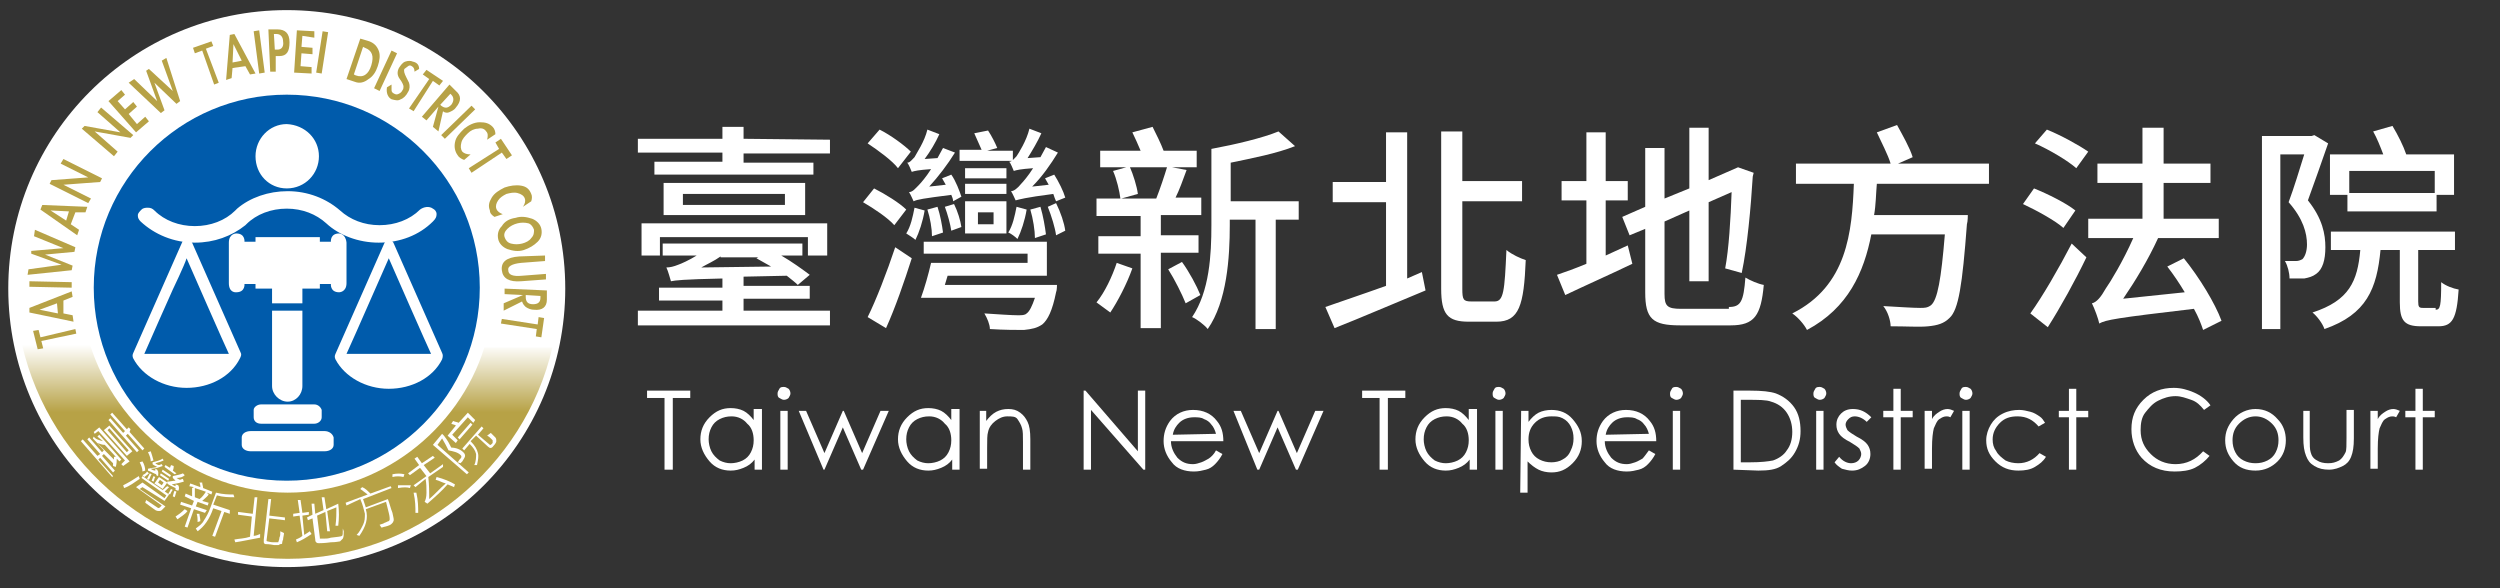 <?xml version="1.0" encoding="utf-8"?>
<!-- Generator: Adobe Illustrator 27.8.1, SVG Export Plug-In . SVG Version: 6.00 Build 0)  -->
<svg version="1.1" id="圖層_1" xmlns="http://www.w3.org/2000/svg" xmlns:xlink="http://www.w3.org/1999/xlink" x="0px" y="0px"
	 viewBox="0 0 272 64" style="enable-background:new 0 0 272 64;" xml:space="preserve">
<rect x="0" y="0" width="272" height="64" fill="#333333" stroke="none"/>
<style type="text/css">
	.st0{fill:#FFFFFF;}
	.st1{fill:url(#SVGID_1_);}
	.st2{fill:#B7A246;}
	.st3{fill:#005BAB;}
	.st4{fill:none;stroke:#FFFFFF;stroke-width:0.25;stroke-miterlimit:10;}
</style>
<g>
	<path class="st0" d="M90.3,15.2v1.5h-9.4v1h7.6V19H71.2v-1.4h7.4v-1h-9.2v-1.5h9.2v-1.3h2.3v1.3L90.3,15.2L90.3,15.2z M80.9,33.8
		h9.4v1.6H69.4v-1.6h9.2v-1.1h-6.9v-1.4h6.9v-1c-4.4,0.1-5.1,0.2-5.6,0.3c-0.1-0.3-0.3-1.1-0.5-1.5c0.4,0,0.8-0.1,1.3-0.3
		c0.3-0.1,1.2-0.5,2-1h-3.7v-1.3h15.2v1.3H85c1.2,0.7,2.3,1.5,3.1,2.1L86.8,31c-0.3-0.3-0.7-0.6-1.2-1l-4.7,0.1v1h7.2v1.4h-7.2
		C80.9,32.5,80.9,33.8,80.9,33.8z M69.8,24.3H90v3.5h-2.1v-2H71.8v2h-2V24.3z M87.6,19.9v3.5H72.2v-3.5H87.6z M85.4,21.1H74.3v1.2
		h11.1C85.4,22.3,85.4,21.1,85.4,21.1z M78.4,27.9c-0.7,0.5-1.4,0.8-2.1,1.2l7.6-0.1c-0.5-0.3-1.1-0.6-1.6-0.9l0.2-0.1h-4.1V27.9z"
		/>
	<path class="st0" d="M97.3,24.5c-0.7-0.8-2.2-1.8-3.4-2.5l1.2-1.5c1.2,0.6,2.8,1.6,3.5,2.3L97.3,24.5z M94.4,34.5
		c0.9-1.8,2.1-4.9,3-7.6l1.8,1.2c-0.8,2.5-1.8,5.4-2.8,7.6L94.4,34.5z M97.7,18.3c-0.6-0.8-2.1-1.9-3.3-2.7l1.3-1.5
		c1.2,0.6,2.7,1.7,3.4,2.4L97.7,18.3z M100.6,22.9c-0.2,1.2-0.6,2.4-1,3.2c-0.2-0.2-0.7-0.5-1-0.7c0.5-0.8,0.7-1.8,0.9-2.8
		L100.6,22.9z M103.7,21.9c0-0.2-0.1-0.5-0.2-0.7c-3.1,0.4-3.7,0.5-4.1,0.7c-0.1-0.2-0.3-0.7-0.5-1c0.4,0,0.7-0.4,1.1-0.8
		c0.2-0.2,0.8-0.9,1.3-1.7c-1.4,0.1-1.8,0.2-2.1,0.3c-0.1-0.2-0.3-0.8-0.5-1c0.3,0,0.5-0.3,0.8-0.6c0.2-0.4,1.1-1.7,1.4-3l1.3,0.5
		c-0.4,0.9-1,1.9-1.6,2.7l1.4-0.1c0.2-0.4,0.4-0.7,0.6-1.1l1.3,0.5c-0.8,1.3-1.8,2.6-2.8,3.7l1.8-0.2c-0.1-0.2-0.3-0.5-0.4-0.7
		l1-0.4c0.5,0.7,0.9,1.8,1.1,2.4L103.7,21.9z M115,31c0,0,0,0.6-0.1,0.8c-0.4,2-0.9,3-1.5,3.5c-0.6,0.4-1.1,0.5-2,0.6
		c-0.7,0-2.2,0-3.7-0.1c0-0.5-0.3-1.2-0.6-1.7c1.5,0.1,3,0.2,3.6,0.2c0.5,0,0.8,0,1-0.2c0.3-0.2,0.6-0.8,0.9-1.7h-12.4
		c0.4-1.1,0.8-2.5,1.1-3.8h10.5v-1h-11.3v-1.3h13.4V30h-10.8l-0.3,1H115z M101.4,25.7c0-0.8-0.2-2-0.5-2.9l1.1-0.3
		c0.3,0.9,0.5,2,0.6,2.8L101.4,25.7z M103.5,25.1c-0.1-0.7-0.4-1.8-0.7-2.6l1-0.3c0.4,0.8,0.7,1.8,0.8,2.5L103.5,25.1z M110.1,17.5
		h-5.7v-1.2h2.4c-0.2-0.5-0.6-1.3-0.8-1.8l1.5-0.3c0.4,0.6,0.8,1.4,1,1.9l-1.1,0.3h2.8v1.1C110.2,17.5,110.1,17.5,110.1,17.5z
		 M105,21.9h4.5v3.5H105V21.9z M109.5,19.4H105v-1.1h4.5V19.4z M105,20h4.5v1.1H105V20z M106.4,24.4h1.7v-1.3h-1.7V24.4z
		 M111.7,22.8c-0.2,1.2-0.6,2.4-1,3.2c-0.2-0.2-0.7-0.6-1-0.7c0.5-0.8,0.7-1.8,0.9-2.8L111.7,22.8z M114.9,21.9
		c-0.1-0.2-0.2-0.5-0.3-0.8c-3.1,0.4-3.7,0.6-4.1,0.7c-0.1-0.2-0.3-0.7-0.5-1c0.3,0,0.7-0.3,1.1-0.8c0.2-0.2,0.8-0.9,1.3-1.7
		c-1.4,0.1-1.8,0.2-2.1,0.3c-0.1-0.2-0.3-0.8-0.5-1c0.3,0,0.5-0.3,0.8-0.6c0.2-0.3,1.1-1.7,1.4-3l1.3,0.5c-0.4,0.9-1,1.9-1.5,2.7
		l1.4-0.1c0.2-0.4,0.4-0.7,0.6-1.1l1.3,0.6c-0.8,1.3-1.7,2.6-2.8,3.7l1.8-0.2c-0.1-0.2-0.3-0.5-0.4-0.7l1-0.4c0.5,0.8,1,1.8,1.2,2.5
		L114.9,21.9z M112.6,25.9c0-0.8-0.2-2.1-0.5-3.1l1.1-0.3c0.3,1,0.5,2.2,0.6,3L112.6,25.9z M114.9,22.1c0.5,1,0.9,2.2,1,3l-1,0.5
		c-0.1-0.8-0.5-2.1-0.9-3.1L114.9,22.1z"/>
	<path class="st0" d="M123.2,29.2c-0.6,1.7-1.6,3.6-2.4,4.8c-0.4-0.3-1.1-0.8-1.5-1.1c0.9-1.1,1.7-2.8,2.2-4.3L123.2,29.2z
		 M126.3,27.6v8.1h-2.2v-8.1h-4.6v-1.9h4.6v-2.2h-4.8v-1.9h2.6c-0.1-0.8-0.4-2.1-0.8-3l1.8-0.5c0.4,0.9,0.8,2.2,0.9,3l-1.8,0.5h3.8
		c0.4-1,0.9-2.5,1.2-3.5l2.1,0.4c-0.4,1.1-0.8,2.2-1.2,3h2.8v1.9h-4.4v2.2h4.1v1.9h-4.1C126.3,27.5,126.3,27.6,126.3,27.6z
		 M130.3,18.2h-10.6v-1.8h4.4c-0.3-0.7-0.6-1.4-0.9-2l2.2-0.6c0.4,0.8,0.9,1.8,1.2,2.6h3.6v1.8H130.3z M128.6,28.5
		c0.8,1.1,1.6,2.6,2,3.6L129,33c-0.4-1-1.2-2.6-1.9-3.7L128.6,28.5z M141.2,23.9h-2.4v11.9h-2.2V23.9h-2.8v0.6
		c0,3.5-0.3,8.3-2.4,11.3c-0.3-0.4-1.2-1.1-1.7-1.3c1.9-2.8,2.1-6.8,2.1-10v-8.3c2.7-0.5,5.6-1.2,7.3-1.9l1.8,1.6
		c-2,0.8-4.6,1.3-7,1.8v4.2h7.4v2C141.3,23.9,141.2,23.9,141.2,23.9z"/>
	<path class="st0" d="M154.7,29.6l0.4,2c-3.4,1.4-7.1,3-9.9,4.1l-1-2.3c1.7-0.6,4.1-1.4,6.6-2.3V22H145v-2.2h5.8v-5.4h2.3v15.9
		L154.7,29.6z M162.6,32.8c1,0,1.1-1.1,1.3-5.6c0.6,0.5,1.5,0.9,2.1,1.1c-0.2,4.9-0.7,6.7-3.2,6.7h-3c-2.3,0-3-0.8-3-3.6V14.3h2.3
		v5.4h6.5v2.2h-6.5v9.5c0,1.2,0.1,1.4,1,1.4C160.1,32.8,162.6,32.8,162.6,32.8z"/>
	<path class="st0" d="M177.1,26.7l0.5,2c-2.5,1.2-5.2,2.4-7.3,3.4l-0.9-2.2c0.9-0.3,2-0.7,3.2-1.2v-6.9h-2.7v-2.1h2.7v-5.3h2.1v5.3
		h2.4v2.1h-2.4v6L177.1,26.7z M188.1,33.4c1.3,0,1.6-0.6,1.8-3.2c0.5,0.3,1.4,0.7,2,0.8c-0.3,3.3-1,4.4-3.6,4.4h-5.5
		c-3,0-3.8-0.7-3.8-3.6v-6.9l-1.7,0.7l-0.8-2l2.5-1.1v-6.4h2.1v5.5l2.7-1.1v-6.6h2.1v5.7l3.2-1.4l1.7,0.6l-0.1,0.4
		c-0.2,3.3-0.6,7.7-1.2,10.5l-1.8-0.5c0.4-2.1,0.6-5.4,0.7-8.3l-2.5,1.1v8.6h-2.1v-7.7l-2.7,1.2V32c0,1.3,0.3,1.6,1.8,1.6h5.2
		L188.1,33.4L188.1,33.4z"/>
	<path class="st0" d="M204.2,20c-0.1,1.1-0.1,2.3-0.3,3.4h10.2c0,0,0,0.7-0.1,1c-0.5,6.6-0.9,9.3-1.9,10.2c-0.6,0.6-1.3,0.8-2.3,0.9
		c-0.9,0.1-2.4,0-4.1,0c0-0.6-0.3-1.6-0.8-2.2c1.7,0.1,3.3,0.2,4,0.2c0.5,0,0.8,0,1.2-0.3c0.7-0.6,1.1-2.8,1.5-7.7h-8
		c-0.8,4.1-2.5,8-7,10.4c-0.3-0.6-1-1.4-1.6-1.8c6-3,6.5-8.9,6.7-14.1h-6.3v-2.2h10.3c-0.3-1-1-2.3-1.5-3.4l2.2-0.8
		c0.6,1.1,1.4,2.5,1.7,3.5l-1.6,0.7h9.9V20H204.2z"/>
	<path class="st0" d="M224.5,24.8c-0.9-0.8-2.9-1.9-4.4-2.6l1.2-1.7c1.5,0.6,3.5,1.6,4.5,2.4L224.5,24.8z M220.9,34.1
		c1.3-1.8,3.1-4.9,4.5-7.6L227,28c-1.2,2.5-2.8,5.4-4.2,7.6L220.9,34.1z M222.7,14.1c1.5,0.6,3.5,1.7,4.5,2.4l-1.3,1.8
		c-0.9-0.8-2.9-2-4.5-2.7L222.7,14.1z M239.7,35.9c-0.2-0.6-0.5-1.4-1-2.3c-8.5,1-9.6,1.2-10.3,1.6c-0.1-0.5-0.5-1.6-0.8-2.2
		c0.5-0.1,1-0.7,1.5-1.6c0.5-0.7,1.9-3,3-5.5h-4.9v-2.1h5.9v-3.9h-4.9v-2.1h4.9v-3.9h2.3v3.9h5.1v2.1h-5.1v3.9h6v2.1h-6.6
		c-1.1,2.4-2.5,4.7-3.8,6.6l6.7-0.7c-0.6-1-1.2-1.9-1.9-2.8l1.8-0.9c1.7,2.1,3.4,4.9,4.1,6.8L239.7,35.9z"/>
	<path class="st0" d="M253.3,15.6c-0.7,2-1.5,4.3-2.2,6.2c1.6,2,1.9,3.7,1.9,5.1s-0.3,2.4-1,2.9c-0.4,0.3-0.8,0.4-1.3,0.5
		c-0.4,0-1,0-1.6,0c0-0.6-0.2-1.4-0.5-1.9c0.5,0,0.9,0,1.2,0s0.5-0.1,0.7-0.2c0.3-0.3,0.5-0.9,0.5-1.6c0-1.2-0.4-2.8-2-4.6
		c0.6-1.6,1.2-3.6,1.7-5.2h-2.6v19h-2v-21h5.4l0.3-0.1L253.3,15.6z M265,33.7c0.5,0,0.6-0.4,0.6-3c0.5,0.4,1.3,0.7,1.9,0.8
		c-0.2,3.2-0.7,4-2.2,4h-1.9c-1.8,0-2.3-0.6-2.3-2.6v-5.7H259c-0.4,4.2-1.5,7-6.1,8.6c-0.2-0.6-0.8-1.4-1.3-1.8
		c4-1.3,4.9-3.4,5.2-6.8h-3.2v-2h13.5v2h-4v5.6c0,0.6,0.1,0.7,0.5,0.7h1.4L265,33.7L265,33.7z M255.4,21.2h-1.9v-4.4h5.8
		c-0.3-0.8-0.7-1.8-1.1-2.5l2.1-0.6c0.6,1,1.2,2.2,1.5,3.1h5.2v4.4h-1.9V23h-9.7L255.4,21.2L255.4,21.2z M255.6,18.7V21h9.3v-2.4
		h-9.3L255.6,18.7L255.6,18.7z"/>
</g>
<g>
	<path class="st0" d="M70.4,43.3v-0.8h4.7v0.8h-1.9v7.8h-0.9v-7.8H70.4z"/>
	<path class="st0" d="M82.9,44.7v6.4h-0.8V50c-0.3,0.4-0.7,0.7-1.2,0.9s-0.9,0.3-1.4,0.3c-0.9,0-1.7-0.3-2.3-1s-1-1.5-1-2.4
		s0.3-1.7,1-2.4s1.4-1,2.3-1c0.5,0,1,0.1,1.4,0.3s0.8,0.6,1.1,1v-1.2h0.9V44.7z M79.6,45.3c-0.5,0-0.9,0.1-1.3,0.3s-0.7,0.5-0.9,0.9
		c-0.2,0.4-0.3,0.8-0.3,1.3c0,0.4,0.1,0.9,0.3,1.3c0.2,0.4,0.5,0.7,0.9,1c0.4,0.2,0.8,0.3,1.2,0.3c0.4,0,0.9-0.1,1.3-0.3
		s0.7-0.5,0.9-0.9c0.2-0.4,0.3-0.8,0.3-1.3c0-0.7-0.2-1.4-0.7-1.8C80.9,45.6,80.3,45.3,79.6,45.3z"/>
	<path class="st0" d="M85.3,42.1c0.2,0,0.3,0.1,0.5,0.2c0.1,0.1,0.2,0.3,0.2,0.5s-0.1,0.3-0.2,0.5c-0.1,0.1-0.3,0.2-0.5,0.2
		s-0.3-0.1-0.5-0.2s-0.2-0.3-0.2-0.5s0.1-0.3,0.2-0.5S85.1,42.1,85.3,42.1z M84.9,44.7h0.8v6.4h-0.8V44.7z"/>
	<path class="st0" d="M86.9,44.7h0.8l2,4.6l2-4.6h0.1l2,4.6l2-4.6h0.9l-2.8,6.4h-0.2l-2-4.6l-2,4.6h-0.1L86.9,44.7z"/>
	<path class="st0" d="M104.4,44.7v6.4h-0.8V50c-0.3,0.4-0.7,0.7-1.2,0.9s-0.9,0.3-1.4,0.3c-0.9,0-1.7-0.3-2.3-1s-1-1.5-1-2.4
		s0.3-1.7,1-2.4s1.4-1,2.3-1c0.5,0,1,0.1,1.4,0.3s0.8,0.6,1.1,1v-1.2h0.9V44.7z M101.1,45.3c-0.5,0-0.9,0.1-1.3,0.3
		s-0.7,0.5-0.9,0.9c-0.2,0.4-0.3,0.8-0.3,1.3c0,0.4,0.1,0.9,0.3,1.3c0.2,0.4,0.5,0.7,0.9,1c0.4,0.2,0.8,0.3,1.2,0.3
		c0.4,0,0.9-0.1,1.3-0.3s0.7-0.5,0.9-0.9c0.2-0.4,0.3-0.8,0.3-1.3c0-0.7-0.2-1.4-0.7-1.8C102.4,45.6,101.8,45.3,101.1,45.3z"/>
	<path class="st0" d="M106.5,44.7h0.8v1.1c0.3-0.4,0.7-0.8,1.1-1s0.8-0.3,1.3-0.3s0.9,0.1,1.3,0.4s0.6,0.6,0.8,1s0.3,1,0.3,1.9v3.3
		h-0.8v-3c0-0.7,0-1.2-0.1-1.5c-0.1-0.4-0.3-0.7-0.5-1s-0.6-0.3-1.1-0.3s-0.9,0.2-1.3,0.5s-0.7,0.7-0.8,1.2
		c-0.1,0.3-0.1,0.9-0.1,1.7V51h-0.8v-6.3H106.5z"/>
	<path class="st0" d="M117.9,51.1v-8.6h0.2l5.7,6.6v-6.6h0.8v8.6h-0.2l-5.7-6.5v6.5H117.9z"/>
	<path class="st0" d="M132.3,49l0.7,0.4c-0.2,0.4-0.5,0.8-0.8,1.1s-0.6,0.5-1,0.6s-0.8,0.2-1.3,0.2c-1,0-1.9-0.3-2.4-1
		c-0.6-0.7-0.9-1.5-0.9-2.3s0.2-1.5,0.7-2.2c0.6-0.8,1.5-1.2,2.5-1.2c1.1,0,2,0.4,2.6,1.2c0.5,0.6,0.7,1.3,0.7,2.2h-5.7
		c0,0.7,0.3,1.3,0.7,1.8c0.5,0.5,1,0.7,1.7,0.7c0.3,0,0.6-0.1,0.9-0.2c0.3-0.1,0.6-0.3,0.8-0.4C131.8,49.7,132.1,49.4,132.3,49z
		 M132.3,47.2c-0.1-0.4-0.3-0.8-0.5-1c-0.2-0.3-0.5-0.5-0.8-0.6c-0.3-0.2-0.7-0.2-1.1-0.2c-0.6,0-1.2,0.2-1.6,0.6
		c-0.3,0.3-0.6,0.7-0.7,1.3L132.3,47.2L132.3,47.2z"/>
	<path class="st0" d="M134.2,44.7h0.8l2,4.6l2-4.6h0.1l2,4.6l2-4.6h0.9l-2.8,6.4H141l-2-4.6l-2,4.6h-0.2L134.2,44.7z"/>
	<path class="st0" d="M148.2,43.3v-0.8h4.7v0.8H151v7.8h-0.9v-7.8H148.2z"/>
	<path class="st0" d="M160.7,44.7v6.4h-0.8V50c-0.3,0.4-0.7,0.7-1.2,0.9s-0.9,0.3-1.4,0.3c-0.9,0-1.7-0.3-2.3-1s-1-1.5-1-2.4
		s0.3-1.7,1-2.4s1.4-1,2.3-1c0.5,0,1,0.1,1.4,0.3s0.8,0.6,1.1,1v-1.2h0.9V44.7z M157.4,45.3c-0.5,0-0.9,0.1-1.3,0.3
		c-0.4,0.2-0.7,0.5-0.9,0.9s-0.3,0.8-0.3,1.3c0,0.4,0.1,0.9,0.3,1.3c0.2,0.4,0.5,0.7,0.9,1c0.4,0.2,0.8,0.3,1.2,0.3s0.9-0.1,1.3-0.3
		c0.4-0.2,0.7-0.5,0.9-0.9s0.3-0.8,0.3-1.3c0-0.7-0.2-1.4-0.7-1.8C158.7,45.6,158.1,45.3,157.4,45.3z"/>
	<path class="st0" d="M163.1,42.1c0.2,0,0.3,0.1,0.5,0.2c0.1,0.1,0.2,0.3,0.2,0.5s-0.1,0.3-0.2,0.5c-0.1,0.1-0.3,0.2-0.5,0.2
		s-0.3-0.1-0.5-0.2s-0.2-0.3-0.2-0.5s0.1-0.3,0.2-0.5S162.9,42.1,163.1,42.1z M162.7,44.7h0.8v6.4h-0.8V44.7z"/>
	<path class="st0" d="M165.5,44.7h0.8v1.2c0.3-0.4,0.7-0.8,1.1-1c0.4-0.2,0.9-0.3,1.4-0.3c0.9,0,1.7,0.3,2.3,1s1,1.4,1,2.4
		c0,0.9-0.3,1.7-1,2.4s-1.4,1-2.3,1c-0.5,0-1-0.1-1.4-0.3s-0.8-0.5-1.2-0.9v3.4h-0.8L165.5,44.7L165.5,44.7z M168.8,45.3
		c-0.7,0-1.3,0.2-1.8,0.7s-0.7,1.1-0.7,1.8c0,0.5,0.1,0.9,0.3,1.3c0.2,0.4,0.5,0.7,0.9,0.9s0.8,0.3,1.3,0.3c0.4,0,0.9-0.1,1.2-0.3
		c0.4-0.2,0.7-0.5,0.9-1c0.2-0.4,0.3-0.8,0.3-1.3s-0.1-0.9-0.3-1.3c-0.2-0.4-0.5-0.7-0.9-0.9S169.3,45.3,168.8,45.3z"/>
	<path class="st0" d="M179.4,49l0.7,0.4c-0.2,0.4-0.5,0.8-0.8,1.1s-0.6,0.5-1,0.6s-0.8,0.2-1.3,0.2c-1,0-1.9-0.3-2.4-1
		c-0.6-0.7-0.9-1.5-0.9-2.3s0.2-1.5,0.7-2.2c0.6-0.8,1.5-1.2,2.5-1.2c1.1,0,2,0.4,2.6,1.2c0.5,0.6,0.7,1.3,0.7,2.2h-5.6
		c0,0.7,0.3,1.3,0.7,1.8c0.5,0.5,1,0.7,1.7,0.7c0.3,0,0.6-0.1,0.9-0.2c0.3-0.1,0.6-0.3,0.8-0.4C178.9,49.7,179.1,49.4,179.4,49z
		 M179.4,47.2c-0.1-0.4-0.3-0.8-0.5-1c-0.2-0.3-0.5-0.5-0.8-0.6c-0.3-0.2-0.7-0.2-1.1-0.2c-0.6,0-1.2,0.2-1.6,0.6
		c-0.3,0.3-0.6,0.7-0.7,1.3L179.4,47.2L179.4,47.2z"/>
	<path class="st0" d="M182.4,42.1c0.2,0,0.3,0.1,0.5,0.2c0.1,0.1,0.2,0.3,0.2,0.5s-0.1,0.3-0.2,0.5c-0.1,0.1-0.3,0.2-0.5,0.2
		s-0.3-0.1-0.5-0.2s-0.2-0.3-0.2-0.5s0.1-0.3,0.2-0.5S182.2,42.1,182.4,42.1z M182,44.7h0.8v6.4H182V44.7z"/>
	<path class="st0" d="M188.6,51.1v-8.6h1.8c1.3,0,2.2,0.1,2.8,0.3c0.8,0.3,1.5,0.8,2,1.5s0.7,1.6,0.7,2.6c0,0.9-0.2,1.6-0.6,2.3
		s-0.9,1.1-1.5,1.5s-1.4,0.5-2.5,0.5L188.6,51.1L188.6,51.1z M189.4,50.3h1c1.2,0,2-0.1,2.5-0.2c0.6-0.2,1.2-0.6,1.5-1.1
		c0.4-0.5,0.6-1.2,0.6-2s-0.2-1.5-0.6-2.1s-1-1-1.7-1.2c-0.5-0.2-1.4-0.2-2.7-0.2h-0.6V50.3z"/>
	<path class="st0" d="M198,42.1c0.2,0,0.3,0.1,0.5,0.2c0.1,0.1,0.2,0.3,0.2,0.5s-0.1,0.3-0.2,0.5c-0.1,0.1-0.3,0.2-0.5,0.2
		s-0.3-0.1-0.5-0.2s-0.2-0.3-0.2-0.5s0.1-0.3,0.2-0.5S197.8,42.1,198,42.1z M197.6,44.7h0.8v6.4h-0.8V44.7z"/>
	<path class="st0" d="M203.6,45.4l-0.5,0.5c-0.4-0.4-0.9-0.6-1.3-0.6c-0.3,0-0.5,0.1-0.7,0.3s-0.3,0.4-0.3,0.6
		c0,0.2,0.1,0.4,0.2,0.6c0.2,0.2,0.5,0.4,1,0.7c0.6,0.3,1,0.6,1.2,0.9c0.2,0.3,0.3,0.6,0.3,1c0,0.5-0.2,1-0.6,1.3s-0.8,0.5-1.4,0.5
		c-0.4,0-0.7-0.1-1.1-0.2c-0.3-0.2-0.6-0.4-0.8-0.7l0.5-0.6c0.4,0.5,0.9,0.7,1.3,0.7c0.3,0,0.6-0.1,0.8-0.3s0.3-0.5,0.3-0.7
		s-0.1-0.4-0.2-0.6c-0.2-0.2-0.5-0.4-1-0.7c-0.6-0.3-1-0.6-1.2-0.9c-0.2-0.3-0.3-0.6-0.3-1c0-0.5,0.2-0.9,0.5-1.2s0.7-0.5,1.3-0.5
		C202.4,44.5,203,44.8,203.6,45.4z"/>
	<path class="st0" d="M206,42.3h0.8v2.4h1.3v0.7h-1.3v5.7H206v-5.7h-1.1v-0.7h1.1V42.3z"/>
	<path class="st0" d="M209.4,44.7h0.8v0.9c0.2-0.4,0.5-0.6,0.8-0.8s0.6-0.3,0.9-0.3c0.2,0,0.5,0.1,0.7,0.2l-0.4,0.7
		c-0.2-0.1-0.3-0.1-0.4-0.1c-0.3,0-0.5,0.1-0.8,0.3s-0.4,0.6-0.6,1c-0.1,0.4-0.2,1.1-0.2,2.2V51h-0.8V44.7z"/>
	<path class="st0" d="M213.9,42.1c0.2,0,0.3,0.1,0.5,0.2c0.1,0.1,0.2,0.3,0.2,0.5s-0.1,0.3-0.2,0.5c-0.1,0.1-0.3,0.2-0.5,0.2
		s-0.3-0.1-0.5-0.2s-0.2-0.3-0.2-0.5s0.1-0.3,0.2-0.5S213.7,42.1,213.9,42.1z M213.5,44.7h0.8v6.4h-0.8V44.7z"/>
	<path class="st0" d="M222.5,46l-0.7,0.4c-0.6-0.7-1.3-1.1-2.3-1.1c-0.8,0-1.4,0.2-1.9,0.7s-0.8,1.1-0.8,1.8c0,0.5,0.1,0.9,0.4,1.3
		c0.2,0.4,0.6,0.7,1,1c0.4,0.2,0.9,0.3,1.4,0.3c0.9,0,1.7-0.4,2.3-1.1l0.7,0.4c-0.3,0.5-0.7,0.8-1.2,1.1s-1.1,0.4-1.8,0.4
		c-1,0-1.8-0.3-2.5-1s-1-1.4-1-2.3c0-0.6,0.2-1.2,0.5-1.7s0.7-0.9,1.3-1.2s1.2-0.4,1.8-0.4c0.4,0,0.8,0.1,1.2,0.2s0.7,0.3,1,0.5
		S222.3,45.7,222.5,46z"/>
	<path class="st0" d="M225.1,42.3h0.8v2.4h1.3v0.7h-1.3v5.7h-0.8v-5.7H224v-0.7h1.1V42.3z"/>
	<path class="st0" d="M240.5,44.1l-0.7,0.5c-0.4-0.5-0.8-0.9-1.4-1.1s-1.1-0.4-1.7-0.4c-0.7,0-1.3,0.2-1.9,0.5s-1,0.8-1.4,1.3
		s-0.5,1.2-0.5,1.9c0,1.1,0.4,1.9,1.1,2.6s1.6,1.1,2.7,1.1c1.2,0,2.2-0.5,3-1.4l0.7,0.5c-0.4,0.5-1,1-1.6,1.3s-1.4,0.4-2.2,0.4
		c-1.5,0-2.7-0.5-3.6-1.5c-0.7-0.8-1.1-1.9-1.1-3.1c0-1.3,0.4-2.3,1.3-3.2s2-1.3,3.3-1.3c0.8,0,1.5,0.2,2.2,0.5
		S240.1,43.5,240.5,44.1z"/>
	<path class="st0" d="M245.4,44.5c1,0,1.8,0.4,2.4,1.1c0.6,0.6,0.9,1.4,0.9,2.3c0,0.9-0.3,1.7-0.9,2.3s-1.4,1-2.4,1s-1.8-0.3-2.4-1
		s-0.9-1.4-0.9-2.3c0-0.9,0.3-1.6,0.9-2.3C243.6,44.9,244.5,44.5,245.4,44.5z M245.4,45.3c-0.7,0-1.3,0.3-1.8,0.8s-0.7,1.1-0.7,1.8
		c0,0.5,0.1,0.9,0.3,1.3s0.5,0.7,0.9,0.9s0.8,0.3,1.3,0.3s0.9-0.1,1.3-0.3c0.4-0.2,0.7-0.5,0.9-0.9s0.3-0.8,0.3-1.3
		c0-0.7-0.2-1.3-0.7-1.8S246.1,45.3,245.4,45.3z"/>
	<path class="st0" d="M250.5,44.7h0.8v3c0,0.7,0,1.2,0.1,1.5c0.1,0.4,0.3,0.7,0.7,0.9c0.3,0.2,0.7,0.3,1.2,0.3s0.8-0.1,1.2-0.3
		c0.3-0.2,0.5-0.5,0.7-0.9c0.1-0.2,0.1-0.8,0.1-1.6v-3h0.8v3.1c0,0.9-0.1,1.5-0.3,2s-0.5,0.8-0.9,1s-0.9,0.4-1.5,0.4
		s-1.1-0.1-1.6-0.4s-0.7-0.6-0.9-1.1s-0.3-1.1-0.3-2v-2.9H250.5z"/>
	<path class="st0" d="M257.9,44.7h0.8v0.9c0.2-0.4,0.5-0.6,0.8-0.8s0.6-0.3,0.9-0.3c0.2,0,0.5,0.1,0.7,0.2l-0.4,0.7
		c-0.2-0.1-0.3-0.1-0.4-0.1c-0.3,0-0.5,0.1-0.8,0.3s-0.4,0.6-0.6,1c-0.1,0.4-0.2,1.1-0.2,2.2V51h-0.8V44.7z"/>
	<path class="st0" d="M262.8,42.3h0.8v2.4h1.3v0.7h-1.3v5.7h-0.8v-5.7h-1.1v-0.7h1.1V42.3z"/>
</g>
<g>
	<g>
		<circle class="st0" cx="31.2" cy="31.4" r="30.3"/>
	</g>
	<g>
		
			<linearGradient id="SVGID_1_" gradientUnits="userSpaceOnUse" x1="31.25" y1="39.225" x2="31.25" y2="62.481" gradientTransform="matrix(1 0 0 -1 0 100)">
			<stop  offset="0.685" style="stop-color:#B7A246"/>
			<stop  offset="1" style="stop-color:#FFFFFF"/>
		</linearGradient>
		<path class="st1" d="M60.1,37.8c-3,13-14.9,23-28.8,23S5.4,50.6,2.4,37.5h7.4c2.8,9,11.5,16.1,21.5,16.1s18.6-6.8,21.4-15.8H60.1z
			"/>
		<g>
			<path class="st2" d="M8.2,35.8l0.1,0.5l-3.8,0.8l0.2,0.8L4.1,38l-0.5-2l0.6-0.1l0.2,0.8L8.2,35.8z"/>
			<path class="st2" d="M6.9,34.1l1,0.2L8,35l-4.8-1v-0.5l4.6-1.8l0.1,0.6l-1,0.4L6.9,34.1z M4.3,33.7l2,0.4L6.2,33L4.3,33.7z"/>
			<path class="st2" d="M7.8,30.7v0.6l-4.6-0.1v-0.6L7.8,30.7z"/>
			<path class="st2" d="M6.7,28.8l-3.3-1.2v-0.3L6.9,27l-3.2-1.3L3.8,25l4.4,1.9l-0.1,0.5l-3.2,0.3l3,1.2l-0.1,0.5L3,29.9l0.1-0.6
				L6.7,28.8z"/>
			<path class="st2" d="M7.7,24.4L8.6,25l-0.2,0.6l-4-2.8l0.2-0.5l4.9,0.2l-0.2,0.6H8.2L7.7,24.4z M5.5,22.9L7.2,24l0.3-1L5.5,22.9z
				"/>
			<path class="st2" d="M5.4,20l0.2-0.4l4-0.3l-3-1.5l0.3-0.5l4.2,2.1l-0.2,0.4l-4,0.3l3,1.5l-0.3,0.5L5.4,20z"/>
			<path class="st2" d="M8.9,14l0.3-0.3l3.9,0.7l-2.5-2.2l0.4-0.5l3.5,3L14.2,15l-3.9-0.7l2.5,2.2L12.4,17L8.9,14z"/>
			<path class="st2" d="M12.8,11l0.8,0.9l0.9-0.8l0.4,0.5L14,12.4l0.9,1.1l0.9-0.8l0.4,0.5l-1.4,1.2l-3-3.4l1.4-1.2l0.4,0.5L12.8,11
				z"/>
			<path class="st2" d="M17.1,11l-1.2-3.3l0.3-0.2l2.6,2.4l-1.2-3.3l0.5-0.3l1.5,4.7l-0.4,0.3L16.8,9l1.1,3l-0.4,0.3L14,9l0.6-0.4
				L17.1,11z"/>
			<path class="st2" d="M23.8,9l-0.5,0.2L22,5.5l-0.8,0.3L21,5.2l2-0.7L23.2,5l-0.8,0.3L23.8,9z"/>
			<path class="st2" d="M25.3,7.4l-0.1,1.1l-0.6,0.2L25,3.8l0.5-0.1L27.8,8l-0.6,0.1l-0.5-0.9L25.3,7.4z M25.4,4.8l-0.1,2l1-0.2
				L25.4,4.8z"/>
			<path class="st2" d="M28.8,7.9L28.2,8l-0.6-4.6l0.6-0.1L28.8,7.9z"/>
			<path class="st2" d="M30,7.8h-0.6l-0.2-4.6h1c0.8,0,1.3,0.4,1.3,1.4s-0.3,1.5-1.1,1.5H30V7.8z M29.9,5.4h0.3
				c0.4,0,0.7-0.3,0.6-0.9c0-0.5-0.3-0.8-0.7-0.8h-0.3L29.9,5.4z"/>
			<path class="st2" d="M32.9,3.9l-0.1,1.2L34,5.2v0.7l-1.2-0.1l-0.1,1.4l1.2,0.1V8L32,7.9l0.3-4.6l1.9,0.1v0.7L32.9,3.9z"/>
			<path class="st2" d="M35,8l-0.6-0.1l0.7-4.5l0.6,0.1L35,8z"/>
			<path class="st2" d="M39.2,4.2l1,0.3c0.5,0.2,0.8,0.5,1,1s0.1,1.1-0.1,1.7c-0.2,0.6-0.5,1.1-1,1.4c-0.5,0.4-1,0.5-1.5,0.3
				l-0.9-0.3L39.2,4.2z M38.5,8.1l0.2,0.1c0.8,0.3,1.4-0.1,1.7-1.1s0.1-1.6-0.7-1.9l-0.2-0.1L38.5,8.1z"/>
			<path class="st2" d="M41.3,9.9l-0.6-0.3l1.9-4.1l0.6,0.3L41.3,9.9z"/>
			<path class="st2" d="M45.1,7.8c0-0.3-0.1-0.5-0.3-0.6c-0.1-0.1-0.3-0.1-0.4,0c-0.1,0.1-0.3,0.2-0.4,0.3c-0.1,0.2,0,0.5,0.2,0.9
				C44.4,8.8,44.5,9,44.5,9c0.1,0.3,0.1,0.7-0.1,1c-0.2,0.4-0.5,0.7-0.8,0.8c-0.3,0.2-0.6,0.1-1,0c-0.4-0.2-0.6-0.7-0.5-1.3l0.5-0.3
				c0,0.2,0,0.4,0,0.6s0.1,0.3,0.3,0.4c0.2,0.1,0.3,0.1,0.5,0s0.3-0.2,0.4-0.4c0.1-0.1,0.1-0.3,0.1-0.4c0-0.1-0.1-0.4-0.4-0.8
				c-0.3-0.4-0.3-0.8-0.1-1.2c0.2-0.3,0.4-0.6,0.7-0.7s0.6-0.1,0.8,0c0.5,0.1,0.7,0.4,0.7,0.8L45.1,7.8z"/>
			<path class="st2" d="M45,12.1l-0.5-0.3l2.2-3.2L46,8.1l0.4-0.5l1.8,1.2l-0.4,0.5l-0.7-0.5L45,12.1z"/>
			<path class="st2" d="M47.7,14.3l-0.6-0.5l0.6-2.2l-1.3,1.5l-0.5-0.4l3-3.5l0.7,0.7c0.6,0.5,0.6,1.1,0,1.8
				c-0.2,0.3-0.5,0.4-0.7,0.5s-0.5,0.1-0.7-0.1L47.7,14.3z M47.9,11.4l0.1,0.1c0.4,0.3,0.7,0.3,1.1-0.1c0.3-0.4,0.3-0.8,0-1.1
				L49,10.2L47.9,11.4z"/>
			<path class="st2" d="M48.4,15.1L48,14.7l3.3-3.2l0.4,0.4L48.4,15.1z"/>
			<path class="st2" d="M53,15.2c0.1-0.4,0.1-0.7-0.1-0.9C52.7,14,52.4,13.9,52,14c-0.4,0-0.8,0.2-1.1,0.5s-0.6,0.6-0.7,1
				c-0.1,0.4-0.1,0.7,0.1,1c0.2,0.2,0.5,0.3,0.9,0.3l-0.7,0.6c-0.3-0.1-0.6-0.3-0.7-0.5c-0.3-0.4-0.4-0.9-0.3-1.4
				c0.1-0.6,0.5-1,1-1.5c0.5-0.4,1.1-0.7,1.7-0.7c0.6,0,1,0.1,1.4,0.5c0.2,0.2,0.3,0.5,0.3,0.8L53,15.2z"/>
			<path class="st2" d="M51.3,18.8L51,18.3l3.3-2.1l-0.4-0.7l0.6-0.4l1.2,1.8l-0.6,0.4l-0.5-0.7L51.3,18.8z"/>
			<path class="st2" d="M56.9,22.5c0.2-0.3,0.3-0.6,0.2-0.9s-0.4-0.5-0.8-0.6c-0.4-0.1-0.8,0-1.2,0.1c-0.4,0.2-0.7,0.4-0.9,0.7
				c-0.2,0.3-0.3,0.6-0.2,0.9s0.4,0.5,0.7,0.6l-0.9,0.3c-0.3-0.2-0.5-0.4-0.5-0.7c-0.2-0.5-0.1-0.9,0.2-1.4s0.8-0.8,1.4-1.1
				c0.6-0.2,1.2-0.3,1.8-0.2c0.6,0.1,0.9,0.4,1.1,0.9c0.1,0.2,0.1,0.5,0,0.8L56.9,22.5z"/>
			<path class="st2" d="M56.1,23.7c0.6-0.2,1.2-0.1,1.8,0.1c0.5,0.2,0.9,0.6,1,1.1s0,1-0.4,1.4S57.6,27,57,27.2s-1.2,0.1-1.8-0.1
				c-0.5-0.2-0.9-0.6-1-1.1s0-1,0.4-1.4C54.9,24.1,55.4,23.8,56.1,23.7z M56.3,24.3c-0.4,0.1-0.8,0.3-1.1,0.6
				c-0.3,0.3-0.4,0.6-0.3,0.9c0.1,0.3,0.3,0.6,0.7,0.7s0.8,0.1,1.2,0s0.8-0.3,1-0.6c0.3-0.3,0.3-0.6,0.3-0.9
				c-0.1-0.3-0.3-0.6-0.6-0.7C57.1,24.2,56.7,24.2,56.3,24.3z"/>
			<path class="st2" d="M59.3,27.8v0.6l-2.6,0.2c-1,0.1-1.5,0.4-1.4,0.8c0,0.5,0.5,0.7,1.5,0.6l2.6-0.2v0.6l-2.7,0.2
				c-1.3,0.1-2-0.3-2.1-1.2c-0.1-0.9,0.5-1.4,1.9-1.5L59.3,27.8z"/>
			<path class="st2" d="M54.8,33.8V33l2.1-0.9l-2-0.1v-0.6l4.6,0.2v1c0,0.8-0.5,1.2-1.4,1.1c-0.3,0-0.6-0.1-0.9-0.3
				c-0.2-0.2-0.3-0.3-0.4-0.6L54.8,33.8z M57.2,32.1v0.2c0,0.5,0.2,0.8,0.8,0.8c0.5,0,0.8-0.2,0.8-0.7v-0.2L57.2,32.1z"/>
			<path class="st2" d="M54.5,35.2l0.1-0.5l3.9,0.6l0.1-0.8l0.6,0.1l-0.3,2.1l-0.6-0.1l0.1-0.8L54.5,35.2z"/>
		</g>
		<g>
			<path class="st3" d="M52.2,31.3c0,11.6-9.4,21-21,21s-21-9.4-21-21s9.4-21,21-21S52.2,19.7,52.2,31.3z"/>
		</g>
		<g>
			<path class="st0" d="M32.9,33.8h-0.5h-2.8V42c0,0.9,0.8,1.7,1.7,1.7s1.6-0.8,1.6-1.7V33.8z"/>
			<path class="st0" d="M34.2,44h-5.8c-0.4,0-0.8,0.3-0.8,0.6v0.8c0,0.4,0.3,0.7,0.8,0.7h5.8c0.4,0,0.8-0.3,0.8-0.7v-0.8
				C34.9,44.3,34.6,44,34.2,44z"/>
			<path class="st0" d="M35.3,46.9h-8c-0.6,0-1,0.3-1,0.7v0.8c0,0.4,0.4,0.7,1,0.7h8c0.6,0,1-0.3,1-0.7v-0.8
				C36.2,47.2,35.8,46.9,35.3,46.9z"/>
			<path class="st0" d="M47.5,23.3c0-0.3-0.2-0.5-0.4-0.6c-0.4-0.3-1-0.2-1.4,0.1c-1.1,1.1-2.7,1.7-4.4,1.7s-3.2-0.6-4.3-1.6
				c-1.5-1.3-3.5-2.1-5.7-2.1c-2.1,0-4.1,0.7-5.5,1.9l0,0l-0.2,0.2l0,0c-1.1,1.1-2.7,1.7-4.4,1.7c-1.7,0-3.3-0.6-4.4-1.7
				c-0.2-0.2-0.4-0.3-0.7-0.3c-0.2,0-0.5,0-0.7,0.2S15,23.2,15,23.4l0,0v0.1c0,0.2,0.1,0.4,0.3,0.6c1.5,1.4,3.6,2.3,5.9,2.3
				c2.1,0,4-0.7,5.5-1.9l0,0l0,0l0.1-0.1c1.1-1.1,2.7-1.7,4.4-1.7c1.7,0,3.2,0.6,4.3,1.6c1.4,1.3,3.5,2.1,5.7,2.1
				c2.3,0,4.4-0.8,5.9-2.3C47.4,23.8,47.5,23.6,47.5,23.3L47.5,23.3z M47.5,23.3L47.5,23.3L47.5,23.3L47.5,23.3z"/>
			<path class="st0" d="M34.7,17c0,1.9-1.5,3.5-3.5,3.5c-1.9,0-3.4-1.5-3.4-3.5c0-1.9,1.5-3.5,3.4-3.5C33.2,13.6,34.7,15.1,34.7,17z
				"/>
			<path class="st0" d="M26.2,38.4l-5.3-12c-0.1-0.2-0.3-0.4-0.6-0.4c-0.2,0-0.4,0.1-0.5,0.4l0,0l-5.3,12c-0.1,0.2-0.1,0.4,0,0.6
				c1,1.9,3.3,3.2,5.8,3.2s4.8-1.2,5.8-3.2C26.2,38.8,26.3,38.6,26.2,38.4z M20.3,28.1c0.3,0.7,4.3,9.8,4.6,10.4h-9.2
				c0.2-0.5,3.1-7,3.1-7S20.1,28.8,20.3,28.1z"/>
			<path class="st0" d="M48.1,38.4l-5.3-12c-0.1-0.2-0.3-0.3-0.5-0.3s-0.4,0.1-0.5,0.4l0,0l-5.3,12c-0.1,0.2-0.1,0.4,0,0.6
				c1,1.9,3.3,3.2,5.8,3.2s4.8-1.2,5.8-3.2C48.2,38.8,48.2,38.6,48.1,38.4z M42.3,28.1c0.3,0.7,4.3,9.8,4.6,10.4h-9.2
				c0.2-0.4,2-4.5,2-4.5S42,28.8,42.3,28.1z"/>
			<path class="st0" d="M36.9,25.4c-1,0-0.9,0.9-0.9,0.9h-1.2v-0.5h-7v0.5h-1.2c0,0,0.1-0.9-0.9-0.9c0,0-0.8,0-0.8,1v4.4
				c0,1.1,0.8,1,0.8,1c1,0,0.9-0.9,0.9-0.9h1.2v0.5h1.8V33h3.3v-1.6h1.9v-0.5H36c0,0-0.1,0.9,0.9,0.9c0,0,0.8,0,0.8-1v-4.4
				C37.6,25.4,36.9,25.4,36.9,25.4z"/>
		</g>
		<g>
			<path class="st0" d="M12.2,51.9L8.8,48L9,47.8l1.6,1.8l0.3-0.2l-1.4-1.6l0.2-0.2l1.4,1.6l0.2-0.2c-0.2-0.2-0.6-0.7-1.2-1.3
				l0.1-0.2c0.2,0.3,0.6,0.4,1,0.5l-0.6-0.5l0.2-0.2l2.4,2.7L13,50.2l-0.3-0.3c0,0.3,0,0.5-0.1,0.9l-0.3-0.1c0-0.1,0-0.2,0-0.3
				c-0.5-0.5-0.8-0.8-1-1l-0.2,0.2l1.4,1.6l-0.2,0.2l-1.4-1.6L10.7,50l1.6,1.8L12.2,51.9z M13.4,50.7l-0.2-0.2l0.4-0.4l-2.9-3.2
				l-0.4,0.3L10.2,47l0.6-0.5l3.3,3.7L13.4,50.7z M12.4,50c0-0.1,0-0.2,0-0.3h0.2l-1.2-1.3c-0.3,0-0.5-0.1-0.8-0.2
				C11,48.6,11.6,49.2,12.4,50z M13.8,49.6l-2.5-2.8l0.6-0.5l2.5,2.8L13.8,49.6z M13.8,49.2L14,49l-2.1-2.4l-0.2,0.2L13.8,49.2z
				 M15.5,49l-1.6-1.8l-0.2,0.2l1.4,1.6l-0.2,0.2l-3.1-3.5l0.2-0.2l1.4,1.6l0.2-0.2L12,45.1l0.2-0.2l1.6,1.8l0.2-0.2l0.2,0.2
				L14.1,47l1.6,1.8L15.5,49z"/>
			<path class="st0" d="M15.2,52.1c-0.6,0.4-1.1,0.8-1.7,1l-0.1-0.3c0.6-0.3,1.1-0.6,1.7-1L15.2,52.1z M18,55.1l-0.4,0.4
				c-0.1,0.1-0.2,0.1-0.3,0.1c-0.1,0-0.2,0-0.4-0.1l-1.1-0.8l0.1-0.3l1.2,0.8c0.1,0.1,0.2,0.1,0.3,0l0.2-0.2l-2.8-2l0.7-0.5l2.4,1.7
				l0.2-0.3L15.4,52l0.1-0.2l2.9,2l-0.5,0.7L15.5,53l-0.3,0.2L18,55.1z M15.8,51.2l-0.3,0.1c0-0.3-0.1-0.6-0.3-1l0.3-0.1
				C15.7,50.5,15.8,50.9,15.8,51.2z M16.2,51.5c-0.2,0.2-0.4,0.3-0.5,0.4l-0.2-0.2c0.2-0.1,0.4-0.2,0.5-0.4L16.2,51.5z M16.2,52.2
				L16,52.1c0.1-0.2,0.2-0.4,0.3-0.6l0.2,0.1C16.3,51.9,16.3,52.1,16.2,52.2z M17.2,51.8L17,51.7v-0.1c-0.3-0.1-0.6-0.3-0.9-0.4V51
				c0.4-0.1,0.7-0.1,1-0.2c-0.2-0.1-0.4-0.2-0.5-0.3v-0.2c0.4-0.1,0.8-0.2,1.1-0.4l0.1,0.2c-0.2,0.1-0.5,0.2-0.9,0.3
				c0.1,0.1,0.3,0.2,0.4,0.2s0.2-0.1,0.3-0.1l0.1,0.2C17.4,50.8,17,51,16.4,51c0.1,0.1,0.3,0.2,0.5,0.2c0,0,0-0.1,0-0.2l0.2,0.1
				C17.3,51.4,17.2,51.5,17.2,51.8z M16.7,50.1l-0.3,0.1c0-0.3-0.1-0.6-0.3-1l0.3-0.1C16.5,49.4,16.6,49.7,16.7,50.1z M16.7,52.4
				l-0.2-0.1c0.1-0.2,0.1-0.3,0.2-0.5l0.2,0.1C16.8,52,16.8,52.2,16.7,52.4z M17.7,53.2l-0.9-0.6l0.5-0.7l0.9,0.6L17.7,53.2z
				 M17.6,52.8l0.2-0.3l-0.4-0.3l-0.2,0.3L17.6,52.8z M18.3,52.3l-0.9-0.6l0.1-0.2l0.9,0.6L18.3,52.3z M18.5,51.9l-0.9-0.6l0.1-0.2
				l0.9,0.6L18.5,51.9z M18.4,53c-0.1,0.1-0.3,0.3-0.5,0.5l-0.2-0.2c0.2-0.1,0.3-0.3,0.5-0.4L18.4,53z M19,51.6l-1.1-0.8l0.1-0.2
				l0.5,0.3c0-0.1,0.1-0.2,0.1-0.3l0.3,0.1c0,0.1,0,0.3-0.1,0.5l0.4,0.3L19,51.6z M18.5,53.8l-0.2-0.1c0.1-0.1,0.2-0.3,0.3-0.5
				l0.2,0.1C18.7,53.4,18.6,53.6,18.5,53.8z M19.4,53.4l-0.3-0.1c0-0.1,0-0.1,0-0.2c-0.4-0.2-0.7-0.3-0.9-0.5v-0.2
				c0.3,0,0.6-0.1,0.9-0.1L18.8,52v-0.2c0.5-0.1,0.9-0.2,1.1-0.3l0.2,0.2c-0.2,0.2-0.5,0.3-0.9,0.3c0.2,0.1,0.3,0.2,0.4,0.2
				c0.2-0.1,0.3-0.1,0.3-0.1l0.1,0.3c-0.3,0.1-0.7,0.2-1.3,0.3c0.1,0.1,0.2,0.1,0.4,0.2c0-0.1,0-0.1,0-0.2l0.3,0.1
				C19.5,53,19.5,53.2,19.4,53.4z M19,54.1L18.8,54c0.1-0.3,0.1-0.5,0.2-0.6l0.2,0.1C19.1,53.7,19.1,53.9,19,54.1z"/>
			<path class="st0" d="M20.4,55.6c-0.3,0.4-0.7,0.6-1.1,0.9l-0.2-0.3c0.3-0.2,0.6-0.4,1-0.8L20.4,55.6z M22.3,55.8l-1.2-0.4l-0.7,2
				l-0.3-0.1l0.7-2l-1.2-0.4l0.1-0.3l1.2,0.4l0.2-0.5l-1-0.5l0.1-0.3l0.7,0.3c0-0.2,0-0.5,0-0.9l0.2-0.1l-0.5-0.1l0.1-0.3l1.1,0.4
				c0-0.1,0-0.3-0.1-0.5H22c0,0.2,0.1,0.4,0.1,0.6l1,0.4L23,53.8l-0.5-0.2l0.2,0.2c-0.1,0.2-0.4,0.4-0.7,0.7l0.7,0.2L22.6,55
				l-1.1-0.4l-0.2,0.5l1.2,0.4L22.3,55.8z M22.4,53.5l-1.2-0.4c0,0.4,0,0.8,0,1l0.5,0.2C22,54.1,22.2,53.8,22.4,53.5z M25,55.9
				l-0.6-0.2l-1,2.7l-0.3-0.1l1-2.7l-0.9-0.3c-0.4,1.2-1,2-1.7,2.5l-0.2-0.3c0.4-0.3,0.7-0.5,0.9-0.9c0.2-0.3,0.5-0.8,0.7-1.4
				l0.6-1.6c0.8,0.2,1.4,0.2,1.9,0.2l0.1,0.3c-0.6,0-1.2,0-1.9-0.2l-0.4,1l1.8,0.6V55.9z M21.8,56.7l-0.3,0.1c0-0.3,0-0.6-0.1-0.9
				h0.3C21.7,56.1,21.8,56.4,21.8,56.7z"/>
			<path class="st0" d="M28.3,58.5c-1.1,0.2-2,0.4-2.7,0.5l-0.1-0.3c0.5-0.1,1.1-0.1,1.7-0.3l0.2-2.2L25.9,56v-0.3l1.6,0.2l0.2-1.8
				H28l-0.4,4.2c0.2,0,0.5-0.1,0.7-0.2C28.3,58.1,28.3,58.5,28.3,58.5z M30.9,58c0,0.2-0.1,0.5-0.1,0.7c-0.1,0.2-0.1,0.4-0.1,0.4
				c0,0.1-0.1,0.1-0.2,0.1s-0.1,0.1-0.2,0.1s-0.3,0-0.5,0c-0.5-0.1-0.8-0.1-0.9-0.1s-0.2-0.1-0.2-0.2c0-0.1,0-0.2,0-0.3l0.5-4.4h0.3
				l-0.2,1.8l1.7,0.2v0.3l-1.7-0.2L29,58.8c0,0,0,0.1,0.1,0.1s0.3,0.1,0.6,0.1c0.3,0,0.4,0,0.5,0s0.1,0,0.1-0.1c0,0,0.1-0.2,0.1-0.4
				c0.1-0.2,0.1-0.4,0.1-0.7L30.9,58z"/>
			<path class="st0" d="M33.9,58.1c-0.6,0.4-1.1,0.7-1.6,0.9l-0.1-0.3c0.2-0.1,0.5-0.2,0.7-0.4l-0.3-2.2l-0.7,0.1v-0.3l0.7-0.1
				l-0.2-1.4h0.3l0.2,1.4l0.7-0.1V56l-0.7,0.1l0.2,2.1c0.3-0.2,0.5-0.3,0.6-0.4L33.9,58.1z M37.4,57.8c0,0.4,0,0.6-0.1,0.8
				c-0.1,0.1-0.2,0.2-0.3,0.3c-0.1,0-0.4,0.1-1,0.1c-0.7,0.1-1.2,0.1-1.3,0.1s-0.2,0-0.3-0.1s-0.1-0.2-0.1-0.3L34,56.4l-0.5,0.2
				l-0.1-0.3L34,56l-0.1-1.2h0.3l0.1,1.1l0.9-0.4L35,54.1h0.3l0.2,1.3l1.3-0.6c0.1,0.8,0.1,1.6,0,2.4h-0.3c0.1-0.7,0.1-1.4,0.1-2
				l-1,0.4l0.3,2.2h-0.3l-0.2-2.1l-0.9,0.4l0.3,2.4c0,0,0,0,0,0.1h0.1c0,0,0.1,0,0.4,0c0.2,0,0.4,0,0.7-0.1c0.7-0.1,1.1-0.1,1.2-0.2
				c0.1,0,0.1-0.3,0.1-0.8L37.4,57.8z"/>
			<path class="st0" d="M42.6,53.1l-3.1,1.2c0.1,0.3,0.2,0.6,0.3,0.9l2.4-0.9c0.2,0.5,0.3,1,0.5,1.5c0.1,0.5,0.2,0.8,0.1,0.9
				c0,0.1-0.1,0.2-0.2,0.3c-0.1,0.1-0.3,0.2-0.7,0.3c-0.1,0-0.3,0.1-0.4,0.1l-0.2-0.3c0.2-0.1,0.4-0.1,0.5-0.2
				c0.3-0.1,0.4-0.2,0.5-0.2c0,0,0.1-0.1,0.1-0.2c0-0.1,0-0.3-0.1-0.7S42.1,55,42,54.6l-2.2,0.8c0.3,1,0,1.9-0.7,2.9l-0.3-0.1
				c0.3-0.3,0.5-0.7,0.7-1.1c0.2-0.4,0.2-0.8,0.2-1.2c-0.1-0.4-0.2-0.9-0.5-1.6L37.7,55l-0.1-0.3l2.4-0.9c-0.3-0.2-0.5-0.4-0.8-0.6
				l0.2-0.2c0.3,0.1,0.6,0.4,0.9,0.7l2.2-0.8L42.6,53.1z"/>
			<path class="st0" d="M44,51.6l-0.1,0.3c-0.4-0.1-0.8-0.1-1.2,0v-0.3C43.2,51.5,43.6,51.5,44,51.6z M44.7,52.8l-0.1,0.3
				c-0.3-0.1-0.7-0.1-1.3,0v-0.3C44,52.8,44.4,52.8,44.7,52.8z M48.2,50.8l-1.6,1.1c0.1,0.9,0.1,1.7,0.1,2.4
				c0.7-0.6,1.2-1.2,1.8-1.7c-0.4-0.1-0.7-0.3-1.1-0.4l0.1-0.3c0.8,0.2,1.5,0.5,2,0.8L49.4,53c-0.2-0.1-0.5-0.2-0.7-0.3
				c-0.6,0.7-1.4,1.4-2.2,2.1l-0.3-0.2c0.1-0.2,0.2-0.5,0.2-1s0-1-0.1-1.5L45.2,53L45,52.8l1.4-1l-0.7-0.9l-1.1,0.8l-0.2-0.2
				l1.2-0.9l-0.5-0.7l0.3-0.2l0.5,0.7l1.2-0.8l0.2,0.2l-1.2,0.8l0.7,0.9l1.4-1L48.2,50.8z M45.3,53.6c0.2,0.9,0.2,1.6,0.2,2.2h-0.3
				c0-0.6,0-1.3-0.2-2.2H45.3z"/>
			<path class="st0" d="M49.1,48.7c0.5,0,1,0.2,1.3,0.5c0.1,0.1,0.2,0.2,0.2,0.4c0,0.1-0.1,0.3-0.3,0.6c-0.1,0.1-0.1,0.1-0.2,0.2
				l-0.3-0.1L50,50c0.1-0.1,0.2-0.2,0.2-0.3s0-0.1-0.1-0.2c-0.3-0.3-0.8-0.4-1.3-0.5c-0.2-0.4-0.4-0.8-0.7-1.3l-0.5,0.7l3.4,3
				l-0.2,0.2l-3.7-3.2l1-1.2l0.2,0.2C48.7,47.9,48.9,48.3,49.1,48.7z M51.7,45.7L51.5,46l-0.6-0.6l-1.7,1.9l0.6,0.6l-0.2,0.3
				l-0.9-0.8l0.9-1.1c-0.1-0.1-0.3-0.1-0.5-0.2l0.2-0.3c0.2,0.1,0.4,0.1,0.6,0.2l1-1.1L51.7,45.7z M51.4,46.2L50,47.8l-0.2-0.2
				l1.4-1.6L51.4,46.2z M53.4,47.1c0.2,0.2,0.4,0.4,0.5,0.5S54,47.9,54,48s-0.1,0.3-0.3,0.5c-0.2,0.3-0.4,0.3-0.6,0.1l-1.3-1.2
				L51.2,48c0.5,0.5,0.7,0.9,0.8,1.3c0.1,0.4,0,0.8-0.1,1.3h-0.3c0.2-0.4,0.2-0.9,0.2-1.2c-0.1-0.4-0.3-0.7-0.7-1.1L50.5,49
				l-0.2-0.2l2.1-2.4l0.2,0.2L52,47.3l1.3,1.1h0.1c0,0,0.1-0.1,0.2-0.2c0-0.1,0-0.2,0-0.2v-0.1c0,0-0.1-0.1-0.2-0.2
				c-0.1-0.1-0.2-0.2-0.4-0.3L53.4,47.1z"/>
		</g>
		<path class="st4" d="M54.5,41.9"/>
	</g>
</g>
</svg>
